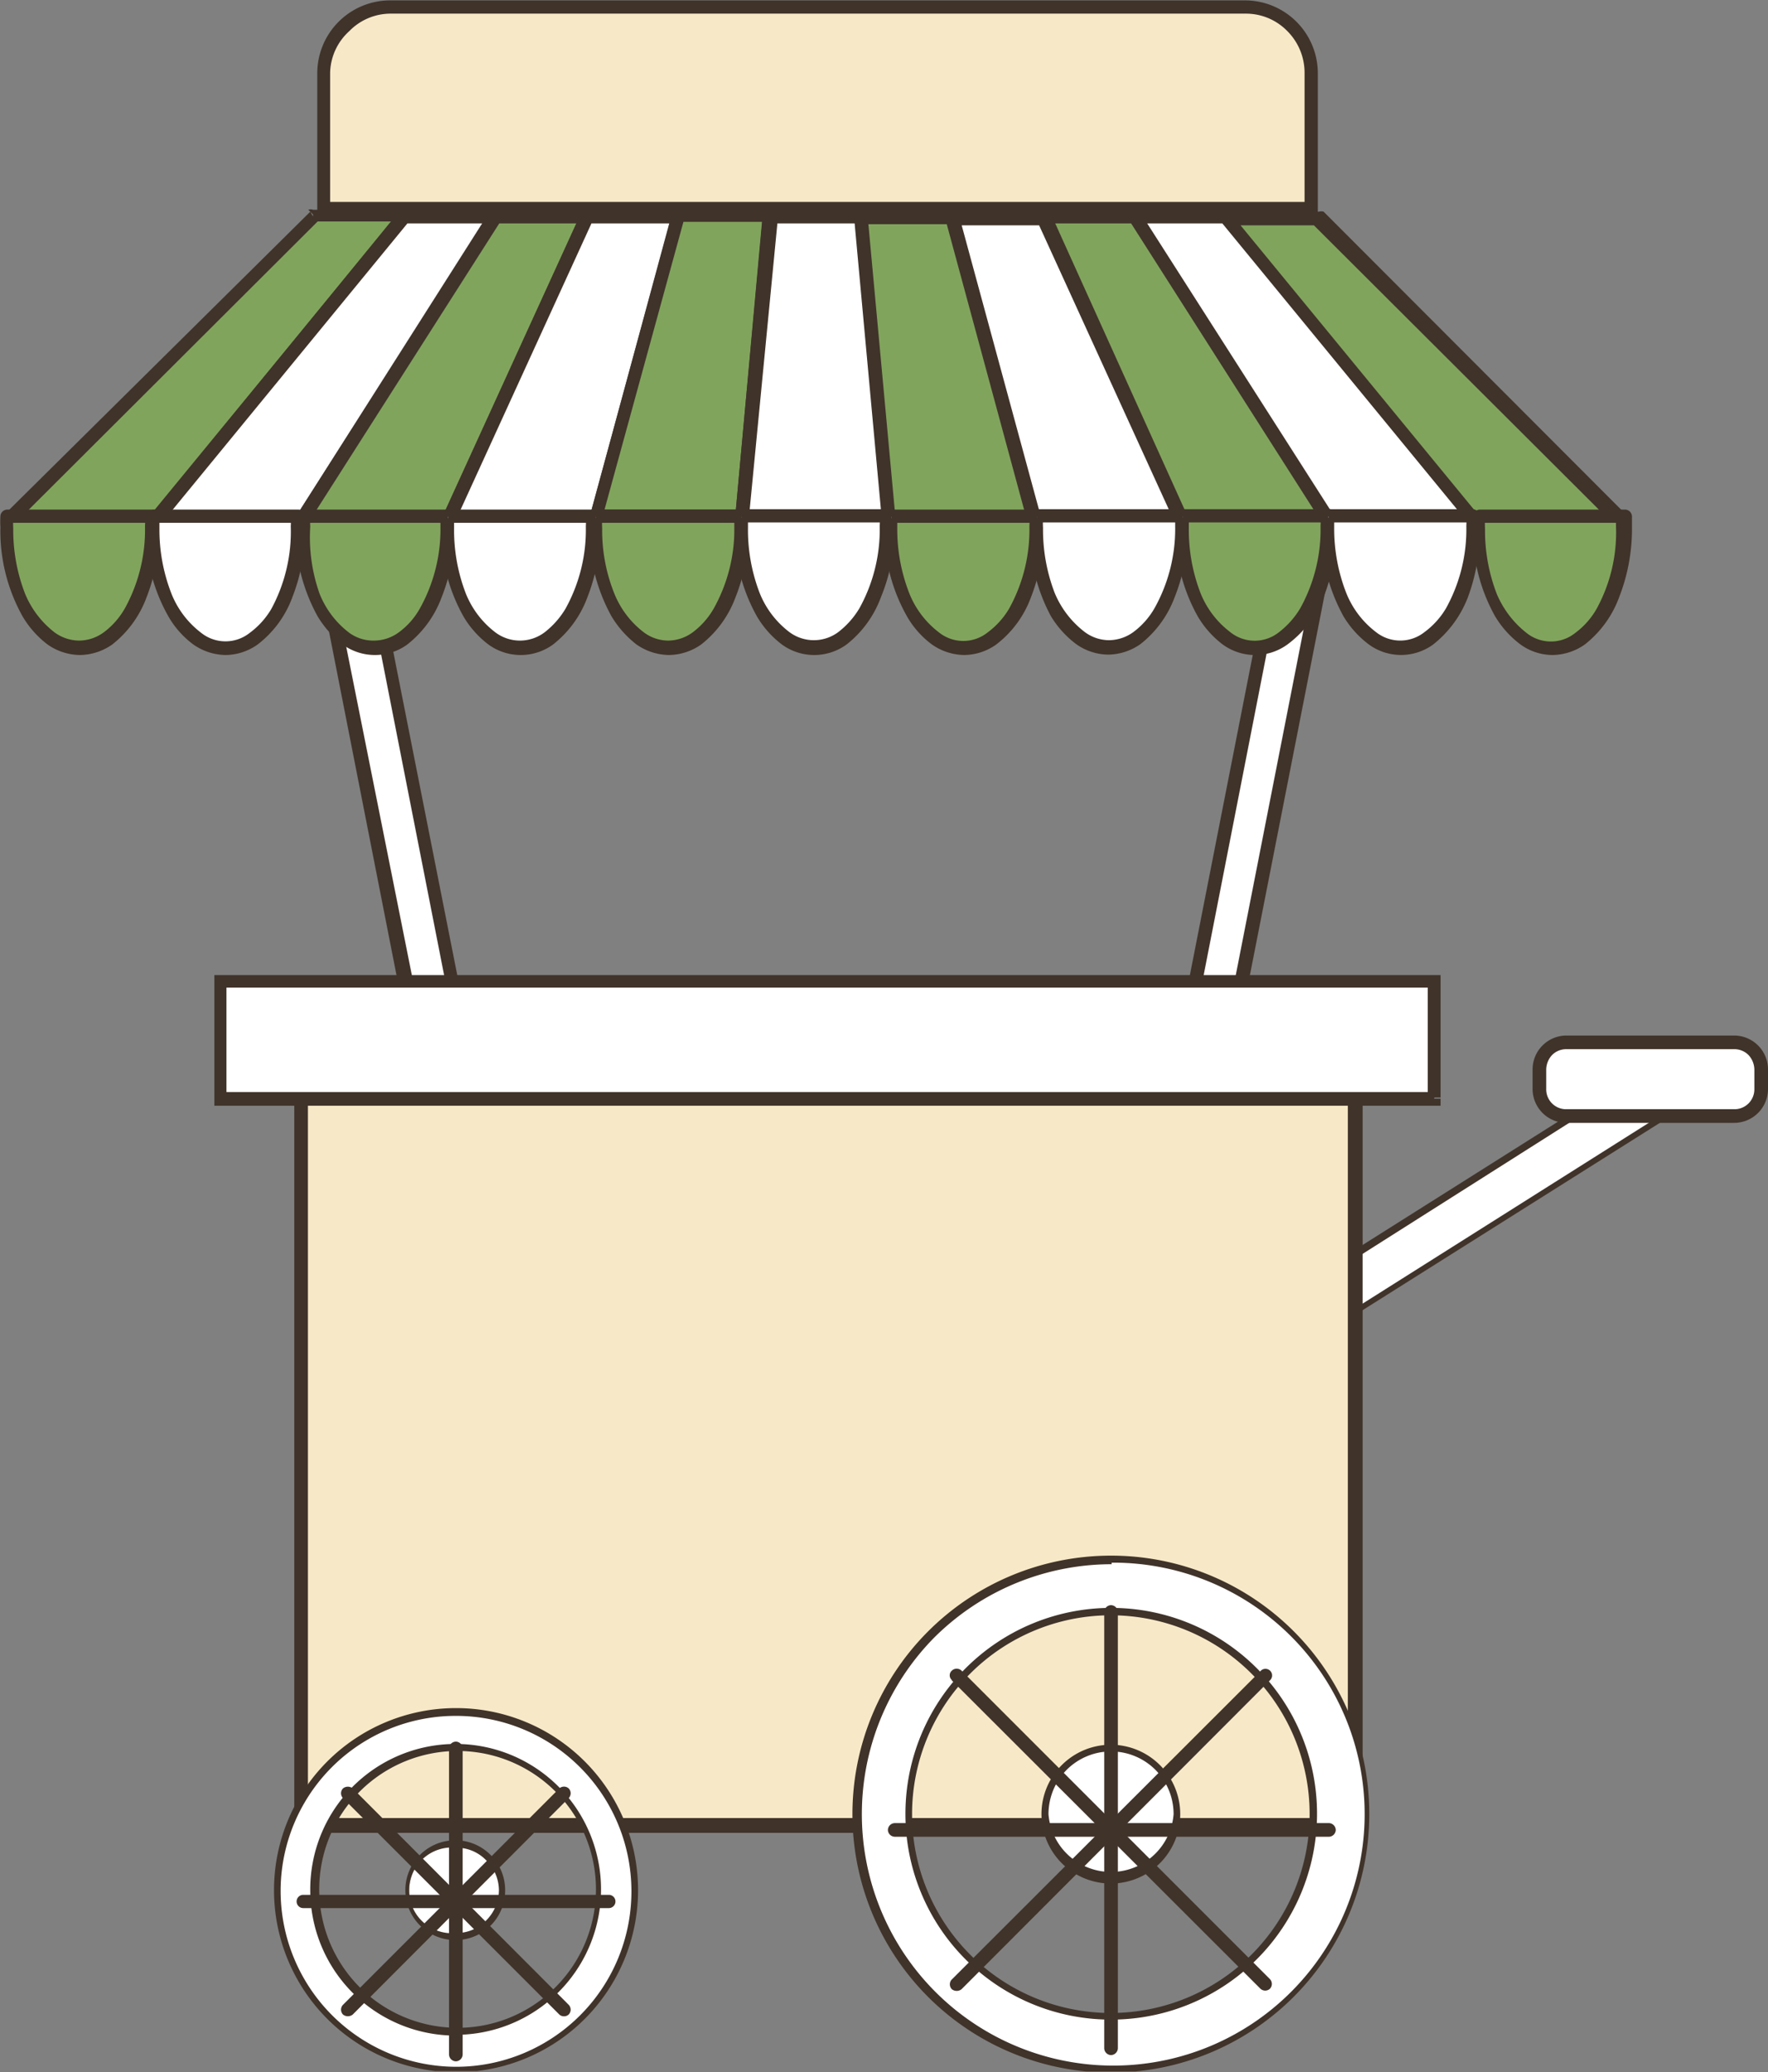 <svg xmlns="http://www.w3.org/2000/svg" xmlns:xlink="http://www.w3.org/1999/xlink" viewBox="0 0 45.36 53.15"><rect x="0" y="0" width="45.36" height="53.15" fill="#808080" stroke="none"/><defs><style>.cls-1{fill:none;}.cls-2{fill:#fff;}.cls-3{fill:#40332a;}.cls-4{fill:#f7e9c7;}.cls-5{clip-path:url(#clip-path);}.cls-6{clip-path:url(#clip-path-2);}.cls-7{clip-path:url(#clip-path-3);}.cls-8{fill:#81a45d;}.cls-9{clip-path:url(#clip-path-4);}.cls-10{clip-path:url(#clip-path-5);}.cls-11{clip-path:url(#clip-path-6);}.cls-12{clip-path:url(#clip-path-7);}</style><clipPath id="clip-path" transform="translate(-0.04 0.01)"><rect class="cls-1" x="7.02" y="43.72" width="9.52" height="9.39"/></clipPath><clipPath id="clip-path-2" transform="translate(-0.04 0.01)"><rect class="cls-1" x="21.82" y="39.85" width="13.39" height="13.27"/></clipPath><clipPath id="clip-path-3" transform="translate(-0.04 0.01)"><rect class="cls-1" y="5.3" width="10.54" height="8.11"/></clipPath><clipPath id="clip-path-4" transform="translate(-0.04 0.01)"><rect class="cls-1" y="5.3" width="10.89" height="8.46"/></clipPath><clipPath id="clip-path-5" transform="translate(-0.04 0.01)"><rect class="cls-1" y="13.06" width="4.2" height="3.88"/></clipPath><clipPath id="clip-path-6" transform="translate(-0.04 0.01)"><rect class="cls-1" y="12.7" width="4.2" height="4.23"/></clipPath><clipPath id="clip-path-7" transform="translate(-0.04 0.01)"><rect class="cls-1" x="8.07" width="26.08" height="5.66"/></clipPath></defs><g id="Calque_2" data-name="Calque 2"><g id="Calque_1-2" data-name="Calque 1"><path class="cls-2" d="M11.88,26.54H10.69L7.92,12.44H9.11l2.77,14.1" transform="translate(-0.04 0.01)"/><path class="cls-3" d="M11.88,26.54v-.17h-1L8.13,12.61H9l2.75,14,.17,0v0l.17,0L9.25,12.26H7.71l2.84,14.46h1.54l0-.21-.17,0" transform="translate(-0.04 0.01)"/><path class="cls-2" d="M30.45,26.54h1.18l2.77-14.1H33.22l-2.77,14.1" transform="translate(-0.04 0.01)"/><path class="cls-3" d="M30.45,26.54v.18h1.32l2.84-14.46H33.07L30.23,26.72h.22v-.18l.17,0,2.74-14h.83l-2.7,13.76h-1v.17l.17,0-.17,0" transform="translate(-0.04 0.01)"/><path class="cls-2" d="M43.37,28.22,32.62,35V33.52l10.75-6.78v1.48" transform="translate(-0.04 0.01)"/><path class="cls-3" d="M43.37,28.22l0-.08-10.61,6.7V33.57L43.28,26.9v1.32h.09l0-.08,0,.08h.08V26.59L32.53,33.48v1.67l10.92-6.88v-.05h-.08" transform="translate(-0.04 0.01)"/><path class="cls-4" d="M34.79,46.8h-27V27.51h27V46.8" transform="translate(-0.04 0.01)"/><path class="cls-3" d="M34.79,46.8v-.18H7.94V27.69H34.62V46.8h.17v0H35V27.34H7.59V47H35V46.8h-.18" transform="translate(-0.04 0.01)"/><path class="cls-2" d="M36.85,28.14H5.71v-3H36.85v3" transform="translate(-0.04 0.01)"/><path class="cls-3" d="M36.85,28.14V28h-31V25.32H36.67v2.82h.18v0H37V25H5.54v3.35H37v-.18h-.17" transform="translate(-0.04 0.01)"/><g class="cls-5"><path class="cls-2" d="M11.74,52.11a3.64,3.64,0,1,1,3.63-3.64A3.64,3.64,0,0,1,11.74,52.11Zm0-8.22a4.59,4.59,0,1,0,4.58,4.58,4.59,4.59,0,0,0-4.58-4.58" transform="translate(-0.04 0.01)"/><path class="cls-3" d="M11.74,52.11V52a3.55,3.55,0,1,1,2.51-1,3.54,3.54,0,0,1-2.51,1v.18A3.73,3.73,0,1,0,8,48.47a3.73,3.73,0,0,0,3.72,3.73Zm0-8.22V43.8a4.67,4.67,0,1,0,4.67,4.67,4.67,4.67,0,0,0-4.67-4.67V44a4.5,4.5,0,0,1,0,9,4.51,4.51,0,0,1-4.5-4.5A4.49,4.49,0,0,1,11.74,44v-.09" transform="translate(-0.04 0.01)"/></g><path class="cls-2" d="M12.92,48.47a1.19,1.19,0,1,1-1.18-1.18,1.18,1.18,0,0,1,1.18,1.18" transform="translate(-0.04 0.01)"/><path class="cls-3" d="M12.92,48.47h-.08a1.1,1.1,0,0,1-.33.78,1.06,1.06,0,0,1-.77.32,1.1,1.1,0,1,1,0-2.19,1.06,1.06,0,0,1,.77.32,1.09,1.09,0,0,1,.33.77H13a1.28,1.28,0,1,0-1.27,1.28A1.27,1.27,0,0,0,13,48.47h-.09" transform="translate(-0.04 0.01)"/><path class="cls-3" d="M11.56,44.84v7.84a.18.18,0,0,0,.18.18.18.18,0,0,0,.17-.18V44.84a.18.18,0,0,0-.17-.18.18.18,0,0,0-.18.18" transform="translate(-0.04 0.01)"/><path class="cls-3" d="M15.66,48.59H7.82a.17.17,0,1,0,0,.34h7.84a.17.17,0,0,0,0-.34" transform="translate(-0.04 0.01)"/><path class="cls-2" d="M9,46l5.54,5.54" transform="translate(-0.04 0.01)"/><path class="cls-3" d="M8.84,46.11l5.55,5.55a.18.18,0,0,0,.24,0,.18.18,0,0,0,0-.25L9.09,45.86a.2.2,0,0,0-.25,0,.18.18,0,0,0,0,.25" transform="translate(-0.04 0.01)"/><path class="cls-2" d="M14.51,46,9,51.53" transform="translate(-0.04 0.01)"/><path class="cls-3" d="M14.39,45.86,8.84,51.41a.18.18,0,0,0,0,.25.2.2,0,0,0,.25,0l5.54-5.55a.18.18,0,0,0,0-.25.18.18,0,0,0-.24,0" transform="translate(-0.04 0.01)"/><g class="cls-6"><path class="cls-2" d="M28.54,51.7a5.19,5.19,0,1,1,5.19-5.18A5.18,5.18,0,0,1,28.54,51.7Zm0-11.72a6.54,6.54,0,1,0,6.54,6.54A6.54,6.54,0,0,0,28.54,40" transform="translate(-0.04 0.01)"/><path class="cls-3" d="M28.54,51.7v-.08a5.1,5.1,0,0,1,0-10.2,5.1,5.1,0,0,1,0,10.2v.17a5.28,5.28,0,1,0-5.27-5.27,5.27,5.27,0,0,0,5.27,5.27Zm0-11.72v-.09a6.63,6.63,0,1,0,6.63,6.63,6.62,6.62,0,0,0-6.63-6.63v.18A6.45,6.45,0,1,1,24,42a6.45,6.45,0,0,1,4.56-1.89V40" transform="translate(-0.04 0.01)"/></g><path class="cls-2" d="M30.23,46.52a1.69,1.69,0,1,1-1.69-1.69,1.69,1.69,0,0,1,1.69,1.69" transform="translate(-0.04 0.01)"/><path class="cls-3" d="M30.23,46.52h-.08a1.61,1.61,0,0,1-3.21,0,1.62,1.62,0,0,1,.47-1.14,1.61,1.61,0,0,1,2.27,0,1.62,1.62,0,0,1,.47,1.14h.17a1.78,1.78,0,1,0-1.78,1.78,1.78,1.78,0,0,0,1.78-1.78h-.09" transform="translate(-0.04 0.01)"/><path class="cls-3" d="M28.37,41.33V52.52a.18.18,0,0,0,.17.18.18.18,0,0,0,.18-.18V41.33a.18.18,0,0,0-.18-.17.18.18,0,0,0-.17.17" transform="translate(-0.04 0.01)"/><path class="cls-3" d="M34.14,46.75H23a.18.18,0,0,0-.18.18.18.18,0,0,0,.18.17H34.14a.18.18,0,0,0,.17-.17.18.18,0,0,0-.17-.18" transform="translate(-0.04 0.01)"/><path class="cls-2" d="M24.59,43l7.91,7.91" transform="translate(-0.04 0.01)"/><path class="cls-3" d="M24.46,43.09,32.38,51a.18.18,0,0,0,.24,0,.18.18,0,0,0,0-.25l-7.91-7.91a.18.18,0,0,0-.25,0,.16.16,0,0,0,0,.24" transform="translate(-0.04 0.01)"/><path class="cls-2" d="M32.5,43l-7.91,7.91" transform="translate(-0.04 0.01)"/><path class="cls-3" d="M32.38,42.85l-7.92,7.91a.18.18,0,0,0,0,.25.2.2,0,0,0,.25,0l7.91-7.92a.17.17,0,1,0-.24-.24" transform="translate(-0.04 0.01)"/><path class="cls-2" d="M44.53,28.62h-4.3a.71.71,0,0,1-.7-.7v-.5a.71.71,0,0,1,.7-.7h4.3a.71.71,0,0,1,.7.7v.5a.71.71,0,0,1-.7.7" transform="translate(-0.04 0.01)"/><path class="cls-3" d="M44.53,28.62v-.18h-4.3a.51.51,0,0,1-.52-.52v-.5a.56.56,0,0,1,.15-.37.51.51,0,0,1,.37-.15h4.3a.51.51,0,0,1,.37.15.56.56,0,0,1,.15.37v.5a.51.51,0,0,1-.52.52v.35a.87.87,0,0,0,.87-.87v-.5a.87.87,0,0,0-.87-.87h-4.3a.87.87,0,0,0-.87.87v.5a.87.87,0,0,0,.87.87h4.3v-.17" transform="translate(-0.04 0.01)"/><g class="cls-7"><path class="cls-8" d="M8.07,5.54.31,13.27H4.06l6.35-7.73H8.07" transform="translate(-0.04 0.01)"/></g><g class="cls-9"><path class="cls-3" d="M8.07,5.54,8,5.42.19,13.15a.18.18,0,0,0,.12.3H4.06a.17.17,0,0,0,.14-.06l6.35-7.74a.17.17,0,0,0,0-.18.18.18,0,0,0-.16-.1H8.07a.17.17,0,0,0-.12,0l.12.12v.18h2L4,13.1H.74L8.19,5.67l-.12-.13v0" transform="translate(-0.04 0.01)"/></g><path class="cls-2" d="M10.41,5.54,4.06,13.27H7.82l4.94-7.73H10.41" transform="translate(-0.04 0.01)"/><path class="cls-3" d="M10.41,5.54l-.13-.11L3.93,13.16a.19.19,0,0,0,0,.19.18.18,0,0,0,.15.1H7.82A.19.19,0,0,0,8,13.37L12.9,5.64a.17.17,0,0,0,0-.18.16.16,0,0,0-.15-.09H10.41a.16.16,0,0,0-.13.06l.13.11v.18h2L7.72,13.1H4.44l6.11-7.45-.14-.11v0" transform="translate(-0.04 0.01)"/><path class="cls-8" d="M12.76,5.54,7.82,13.27h3.75L15.1,5.54H12.76" transform="translate(-0.04 0.01)"/><path class="cls-3" d="M12.76,5.54l-.15-.09L7.67,13.18a.17.17,0,0,0,0,.18.17.17,0,0,0,.15.09h3.75a.18.18,0,0,0,.16-.1l3.53-7.73a.2.2,0,0,0,0-.17.19.19,0,0,0-.15-.08H12.76a.18.18,0,0,0-.15.08l.15.09v.18h2.07L11.46,13.1H8.14L12.9,5.64l-.14-.1v0" transform="translate(-0.04 0.01)"/><path class="cls-2" d="M15.1,5.54l-3.53,7.73h3.76l2.11-7.73H15.1" transform="translate(-0.04 0.01)"/><path class="cls-3" d="M15.1,5.54l-.16-.07L11.41,13.2a.2.2,0,0,0,0,.17.19.19,0,0,0,.15.08h3.76a.17.17,0,0,0,.16-.13l2.12-7.73a.2.2,0,0,0,0-.15.15.15,0,0,0-.14-.07H15.1a.18.18,0,0,0-.16.1l.16.07v.18h2.11l-2,7.38H11.84l3.42-7.48-.16-.08v0" transform="translate(-0.04 0.01)"/><path class="cls-8" d="M17.44,5.54l-2.11,7.73h3.75l.7-7.73H17.44" transform="translate(-0.04 0.01)"/><path class="cls-3" d="M17.44,5.54l-.17,0-2.11,7.73a.14.14,0,0,0,0,.15.17.17,0,0,0,.14.07h3.75a.17.17,0,0,0,.17-.16L20,5.56a.19.19,0,0,0-.05-.13.16.16,0,0,0-.13-.06H17.44a.17.17,0,0,0-.17.13l.17,0v.18h2.15l-.67,7.38H15.55l2.06-7.51-.17,0v0" transform="translate(-0.04 0.01)"/><path class="cls-2" d="M19.78,5.54l-.7,7.73h3.75l-.7-7.73H19.78" transform="translate(-0.04 0.01)"/><path class="cls-3" d="M19.78,5.54h-.17l-.71,7.73a.21.21,0,0,0,.05.13.16.16,0,0,0,.13.06h3.75a.16.16,0,0,0,.13-.06.16.16,0,0,0,0-.13l-.7-7.73a.17.17,0,0,0-.17-.16H19.78a.17.17,0,0,0-.17.16h.17v.18H22l.67,7.38H19.27L20,5.56l-.18,0v0" transform="translate(-0.04 0.01)"/><path class="cls-8" d="M22.13,5.54l.7,7.73h3.75L24.47,5.54H22.13" transform="translate(-0.04 0.01)"/><path class="cls-3" d="M22.13,5.54l-.18,0,.71,7.73a.17.17,0,0,0,.17.16h3.75a.17.17,0,0,0,.14-.07.14.14,0,0,0,0-.15L24.64,5.5a.17.17,0,0,0-.17-.13H22.13a.16.16,0,0,0-.13.06.15.15,0,0,0-.05.13l.18,0v.18h2.2l2,7.38H23L22.3,5.53h-.17v0" transform="translate(-0.04 0.01)"/><path class="cls-2" d="M24.47,5.54l2.11,7.73h3.76L26.81,5.54H24.47" transform="translate(-0.04 0.01)"/><path class="cls-3" d="M24.47,5.54l-.17,0,2.12,7.73a.17.17,0,0,0,.16.13h3.76a.16.16,0,0,0,.14-.08.17.17,0,0,0,0-.17L27,5.47a.18.18,0,0,0-.16-.1H24.47a.15.15,0,0,0-.14.07.2.2,0,0,0,0,.15l.17,0v.18H26.7l3.37,7.38H26.72L24.64,5.5l-.17,0v0" transform="translate(-0.04 0.01)"/><path class="cls-8" d="M26.81,5.54l3.53,7.73h3.75L29.15,5.54H26.81" transform="translate(-0.04 0.01)"/><path class="cls-3" d="M26.81,5.54l-.16.08,3.53,7.73a.18.18,0,0,0,.16.1h3.75a.19.19,0,0,0,.15-.09.19.19,0,0,0,0-.18L29.3,5.45a.18.18,0,0,0-.15-.08H26.81a.18.18,0,0,0-.15.08.2.2,0,0,0,0,.17l.16-.08v.18h2.25l4.71,7.38H30.45L27,5.47l-.16.07v0" transform="translate(-0.04 0.01)"/><path class="cls-2" d="M29.15,5.54l4.94,7.73h3.75L31.49,5.54H29.15" transform="translate(-0.04 0.01)"/><path class="cls-3" d="M29.15,5.54l-.14.1,4.93,7.73a.18.18,0,0,0,.15.08h3.75a.18.18,0,0,0,.16-.1.19.19,0,0,0,0-.19L31.63,5.43a.17.17,0,0,0-.14-.06H29.15a.16.16,0,0,0-.15.09.17.17,0,0,0,0,.18l.14-.1v.18h2.26l6.06,7.38H34.19L29.3,5.45l-.15.09v0" transform="translate(-0.04 0.01)"/><path class="cls-8" d="M31.49,5.54l6.35,7.73H41.6L33.84,5.54H31.49" transform="translate(-0.04 0.01)"/><path class="cls-3" d="M31.49,5.54l-.13.11,6.35,7.74a.16.16,0,0,0,.13.06H41.6a.18.18,0,0,0,.12-.3L34,5.42a.18.18,0,0,0-.12,0H31.49a.18.18,0,0,0-.15.1.17.17,0,0,0,0,.18l.13-.11v.18h2.28l7.4,7.38H37.93l-6.3-7.67-.14.11v0" transform="translate(-0.04 0.01)"/><g class="cls-10"><path class="cls-8" d="M.22,13.23a2.44,2.44,0,0,0,0,.27c0,1.72.84,3.11,1.87,3.11S4,15.22,4,13.5c0-.09,0-.18,0-.27H.22" transform="translate(-0.04 0.01)"/></g><g class="cls-11"><path class="cls-3" d="M.22,13.23H.05a2.62,2.62,0,0,0,0,.28,4.49,4.49,0,0,0,.57,2.29,2.49,2.49,0,0,0,.64.72,1.47,1.47,0,0,0,.83.27,1.47,1.47,0,0,0,.83-.27,2.74,2.74,0,0,0,.88-1.21,4.81,4.81,0,0,0,.33-1.8,2.62,2.62,0,0,0,0-.28.18.18,0,0,0-.17-.17H.22a.18.18,0,0,0-.17.17H.22v.17H3.94v-.17H3.76a2.26,2.26,0,0,1,0,.26,4.17,4.17,0,0,1-.52,2.11,2,2,0,0,1-.54.61,1.08,1.08,0,0,1-.63.21,1.08,1.08,0,0,1-.63-.21,2.42,2.42,0,0,1-.76-1,4.52,4.52,0,0,1-.3-1.67,2.26,2.26,0,0,1,0-.26H.22v0" transform="translate(-0.04 0.01)"/></g><path class="cls-2" d="M4,13.23a2.44,2.44,0,0,0,0,.27c0,1.72.83,3.11,1.87,3.11s1.86-1.39,1.86-3.11v-.27H4" transform="translate(-0.04 0.01)"/><path class="cls-3" d="M4,13.23H3.78c0,.09,0,.19,0,.28a4.49,4.49,0,0,0,.58,2.29,2.35,2.35,0,0,0,.64.72,1.47,1.47,0,0,0,.83.27,1.44,1.44,0,0,0,.82-.27,2.69,2.69,0,0,0,.89-1.21,4.81,4.81,0,0,0,.33-1.8,2.62,2.62,0,0,0,0-.28.18.18,0,0,0-.17-.17H4a.18.18,0,0,0-.18.17H4v.17H7.68v-.17H7.5a2.26,2.26,0,0,1,0,.26A4.17,4.17,0,0,1,7,15.61a2.06,2.06,0,0,1-.55.61,1,1,0,0,1-1.25,0,2.35,2.35,0,0,1-.76-1,4.52,4.52,0,0,1-.31-1.67c0-.09,0-.17,0-.26H4v0" transform="translate(-0.04 0.01)"/><path class="cls-8" d="M7.79,13.23v.27c0,1.72.83,3.11,1.86,3.11s1.87-1.39,1.87-3.11a2.44,2.44,0,0,0,0-.27H7.79" transform="translate(-0.04 0.01)"/><path class="cls-3" d="M7.79,13.23H7.62a2.62,2.62,0,0,0,0,.28,4.59,4.59,0,0,0,.57,2.29,2.64,2.64,0,0,0,.64.72,1.41,1.41,0,0,0,1.66,0,2.74,2.74,0,0,0,.88-1.21,4.81,4.81,0,0,0,.34-1.8c0-.09,0-.19,0-.28a.18.18,0,0,0-.18-.17H7.79a.18.18,0,0,0-.17.17h.17v.17h3.72v-.17h-.17c0,.09,0,.17,0,.26a4.16,4.16,0,0,1-.53,2.11,1.91,1.91,0,0,1-.54.61,1.08,1.08,0,0,1-.63.21A1.05,1.05,0,0,1,9,16.22a2.35,2.35,0,0,1-.76-1A4.32,4.32,0,0,1,8,13.5a2.26,2.26,0,0,1,0-.26H7.79v0" transform="translate(-0.04 0.01)"/><path class="cls-2" d="M11.53,13.23a2.44,2.44,0,0,0,0,.27c0,1.72.84,3.11,1.87,3.11s1.87-1.39,1.87-3.11c0-.09,0-.18,0-.27H11.53" transform="translate(-0.04 0.01)"/><path class="cls-3" d="M11.53,13.23h-.17a2.62,2.62,0,0,0,0,.28,4.49,4.49,0,0,0,.57,2.29,2.49,2.49,0,0,0,.64.72,1.41,1.41,0,0,0,1.66,0,2.74,2.74,0,0,0,.88-1.21,4.81,4.81,0,0,0,.33-1.8,2.62,2.62,0,0,0,0-.28.18.18,0,0,0-.17-.17H11.53a.18.18,0,0,0-.17.17h.17v.17h3.72v-.17h-.18a2.26,2.26,0,0,1,0,.26,4.17,4.17,0,0,1-.52,2.11,2.18,2.18,0,0,1-.54.61,1.05,1.05,0,0,1-1.26,0,2.35,2.35,0,0,1-.76-1,4.52,4.52,0,0,1-.3-1.67v-.26h-.17v0" transform="translate(-0.04 0.01)"/><path class="cls-8" d="M15.33,13.23v.27c0,1.72.83,3.11,1.86,3.11s1.87-1.39,1.87-3.11a2.44,2.44,0,0,0,0-.27H15.33" transform="translate(-0.04 0.01)"/><path class="cls-3" d="M15.33,13.23h-.17a2.62,2.62,0,0,0,0,.28,4.59,4.59,0,0,0,.57,2.29,2.64,2.64,0,0,0,.64.72,1.49,1.49,0,0,0,.83.27,1.47,1.47,0,0,0,.83-.27,2.74,2.74,0,0,0,.88-1.21,4.81,4.81,0,0,0,.34-1.8c0-.09,0-.19,0-.28a.18.18,0,0,0-.18-.17H15.33a.18.18,0,0,0-.17.17h.17v.17h3.72v-.17h-.17c0,.09,0,.17,0,.26a4.16,4.16,0,0,1-.53,2.11,2,2,0,0,1-.54.61,1.08,1.08,0,0,1-.63.21,1.05,1.05,0,0,1-.62-.21,2.35,2.35,0,0,1-.76-1,4.32,4.32,0,0,1-.31-1.67,2.26,2.26,0,0,1,0-.26h-.18v0" transform="translate(-0.04 0.01)"/><path class="cls-2" d="M19.07,13.23c0,.09,0,.18,0,.27,0,1.72.84,3.11,1.87,3.11s1.87-1.39,1.87-3.11c0-.09,0-.18,0-.27H19.07" transform="translate(-0.04 0.01)"/><path class="cls-3" d="M19.07,13.23h-.18v.28a4.49,4.49,0,0,0,.57,2.29,2.49,2.49,0,0,0,.64.72,1.41,1.41,0,0,0,1.66,0,2.74,2.74,0,0,0,.88-1.21A4.81,4.81,0,0,0,23,13.5a2.62,2.62,0,0,0,0-.28.18.18,0,0,0-.17-.17H19.07a.19.19,0,0,0-.18.17h.18v.17h3.72v-.17h-.18a2.26,2.26,0,0,1,0,.26,4.17,4.17,0,0,1-.52,2.11,2.18,2.18,0,0,1-.54.61,1.05,1.05,0,0,1-1.26,0,2.35,2.35,0,0,1-.76-1,4.52,4.52,0,0,1-.3-1.67v-.26h-.17v0" transform="translate(-0.04 0.01)"/><path class="cls-8" d="M22.91,13.23a2.44,2.44,0,0,0,0,.27c0,1.72.83,3.11,1.87,3.11s1.86-1.39,1.86-3.11v-.27H22.91" transform="translate(-0.04 0.01)"/><path class="cls-3" d="M22.91,13.23h-.18c0,.09,0,.19,0,.28a4.49,4.49,0,0,0,.58,2.29,2.35,2.35,0,0,0,.64.72,1.47,1.47,0,0,0,.83.27,1.44,1.44,0,0,0,.82-.27,2.69,2.69,0,0,0,.89-1.21,4.81,4.81,0,0,0,.33-1.8c0-.09,0-.19,0-.28a.18.18,0,0,0-.17-.17H22.91a.18.18,0,0,0-.18.17h.18v.17h3.72v-.17h-.18a2.26,2.26,0,0,1,0,.26,4.17,4.17,0,0,1-.52,2.11,2.06,2.06,0,0,1-.55.61,1,1,0,0,1-1.25,0,2.35,2.35,0,0,1-.76-1,4.52,4.52,0,0,1-.31-1.67c0-.09,0-.17,0-.26h-.17v0" transform="translate(-0.04 0.01)"/><path class="cls-2" d="M26.64,13.23c0,.09,0,.18,0,.27,0,1.72.84,3.11,1.87,3.11s1.87-1.39,1.87-3.11a2.44,2.44,0,0,0,0-.27H26.64" transform="translate(-0.04 0.01)"/><path class="cls-3" d="M26.64,13.23h-.17a2.62,2.62,0,0,0,0,.28A4.49,4.49,0,0,0,27,15.79a2.52,2.52,0,0,0,.65.72,1.44,1.44,0,0,0,.82.27,1.47,1.47,0,0,0,.83-.27,2.74,2.74,0,0,0,.88-1.21,4.81,4.81,0,0,0,.34-1.8c0-.09,0-.19,0-.28a.18.18,0,0,0-.18-.17H26.64a.18.18,0,0,0-.17.17h.17v.17h3.72v-.17h-.17c0,.09,0,.17,0,.26a4.16,4.16,0,0,1-.53,2.11,2,2,0,0,1-.54.61,1.08,1.08,0,0,1-.63.21,1.05,1.05,0,0,1-.62-.21,2.44,2.44,0,0,1-.77-1,4.52,4.52,0,0,1-.3-1.67,2.26,2.26,0,0,1,0-.26h-.18v0" transform="translate(-0.04 0.01)"/><path class="cls-8" d="M30.38,13.23a2.44,2.44,0,0,0,0,.27c0,1.72.84,3.11,1.87,3.11s1.87-1.39,1.87-3.11c0-.09,0-.18,0-.27H30.38" transform="translate(-0.04 0.01)"/><path class="cls-3" d="M30.38,13.23H30.2v.28a4.49,4.49,0,0,0,.57,2.29,2.49,2.49,0,0,0,.64.72,1.41,1.41,0,0,0,1.66,0A2.74,2.74,0,0,0,34,15.3a4.81,4.81,0,0,0,.33-1.8,2.62,2.62,0,0,0,0-.28.18.18,0,0,0-.17-.17H30.38a.19.19,0,0,0-.18.17h.18v.17H34.1v-.17h-.18a2.26,2.26,0,0,1,0,.26,4.17,4.17,0,0,1-.52,2.11,2.18,2.18,0,0,1-.54.61,1,1,0,0,1-1.26,0,2.35,2.35,0,0,1-.76-1,4.52,4.52,0,0,1-.3-1.67v-.26h-.17v0" transform="translate(-0.04 0.01)"/><path class="cls-2" d="M34.12,13.23a2.44,2.44,0,0,0,0,.27c0,1.72.83,3.11,1.87,3.11s1.86-1.39,1.86-3.11v-.27H34.12" transform="translate(-0.04 0.01)"/><path class="cls-3" d="M34.12,13.23h-.18c0,.09,0,.19,0,.28a4.59,4.59,0,0,0,.57,2.29,2.52,2.52,0,0,0,.65.72,1.4,1.4,0,0,0,1.65,0,2.84,2.84,0,0,0,.89-1.21A4.81,4.81,0,0,0,38,13.5c0-.09,0-.19,0-.28a.18.18,0,0,0-.17-.17H34.12a.18.18,0,0,0-.18.17h.18v.17h3.72v-.17h-.18a2.26,2.26,0,0,1,0,.26,4.17,4.17,0,0,1-.52,2.11,2.06,2.06,0,0,1-.55.61,1,1,0,0,1-1.25,0,2.35,2.35,0,0,1-.76-1,4.52,4.52,0,0,1-.31-1.67c0-.09,0-.17,0-.26h-.17v0" transform="translate(-0.04 0.01)"/><path class="cls-8" d="M38,13.23c0,.09,0,.18,0,.27,0,1.72.84,3.11,1.87,3.11s1.87-1.39,1.87-3.11a2.44,2.44,0,0,0,0-.27H38" transform="translate(-0.04 0.01)"/><path class="cls-3" d="M38,13.23h-.17a2.62,2.62,0,0,0,0,.28,4.49,4.49,0,0,0,.57,2.29,2.52,2.52,0,0,0,.65.72,1.41,1.41,0,0,0,.82.27,1.47,1.47,0,0,0,.83-.27,2.74,2.74,0,0,0,.88-1.21,4.81,4.81,0,0,0,.33-1.8v-.28a.18.18,0,0,0-.18-.17H38a.18.18,0,0,0-.17.17H38v.17h3.72v-.17H41.5v.26A4.07,4.07,0,0,1,41,15.61a2,2,0,0,1-.54.61,1,1,0,0,1-1.26,0,2.51,2.51,0,0,1-.76-1,4.52,4.52,0,0,1-.3-1.67,2.26,2.26,0,0,1,0-.26H38v0" transform="translate(-0.04 0.01)"/><path class="cls-4" d="M32,.17H10.05A1.68,1.68,0,0,0,8.36,1.86V5.35H33.68V1.86A1.69,1.69,0,0,0,32,.17" transform="translate(-0.04 0.01)"/><g class="cls-12"><path class="cls-3" d="M32,.17V0H10.05A1.87,1.87,0,0,0,8.18,1.86V5.52H33.85V1.86A1.87,1.87,0,0,0,32,0V.34a1.48,1.48,0,0,1,1.07.45,1.51,1.51,0,0,1,.44,1.07V5.17h-25V1.86A1.48,1.48,0,0,1,9,.79,1.48,1.48,0,0,1,10.05.34H32V.17" transform="translate(-0.04 0.01)"/></g></g></g></svg>